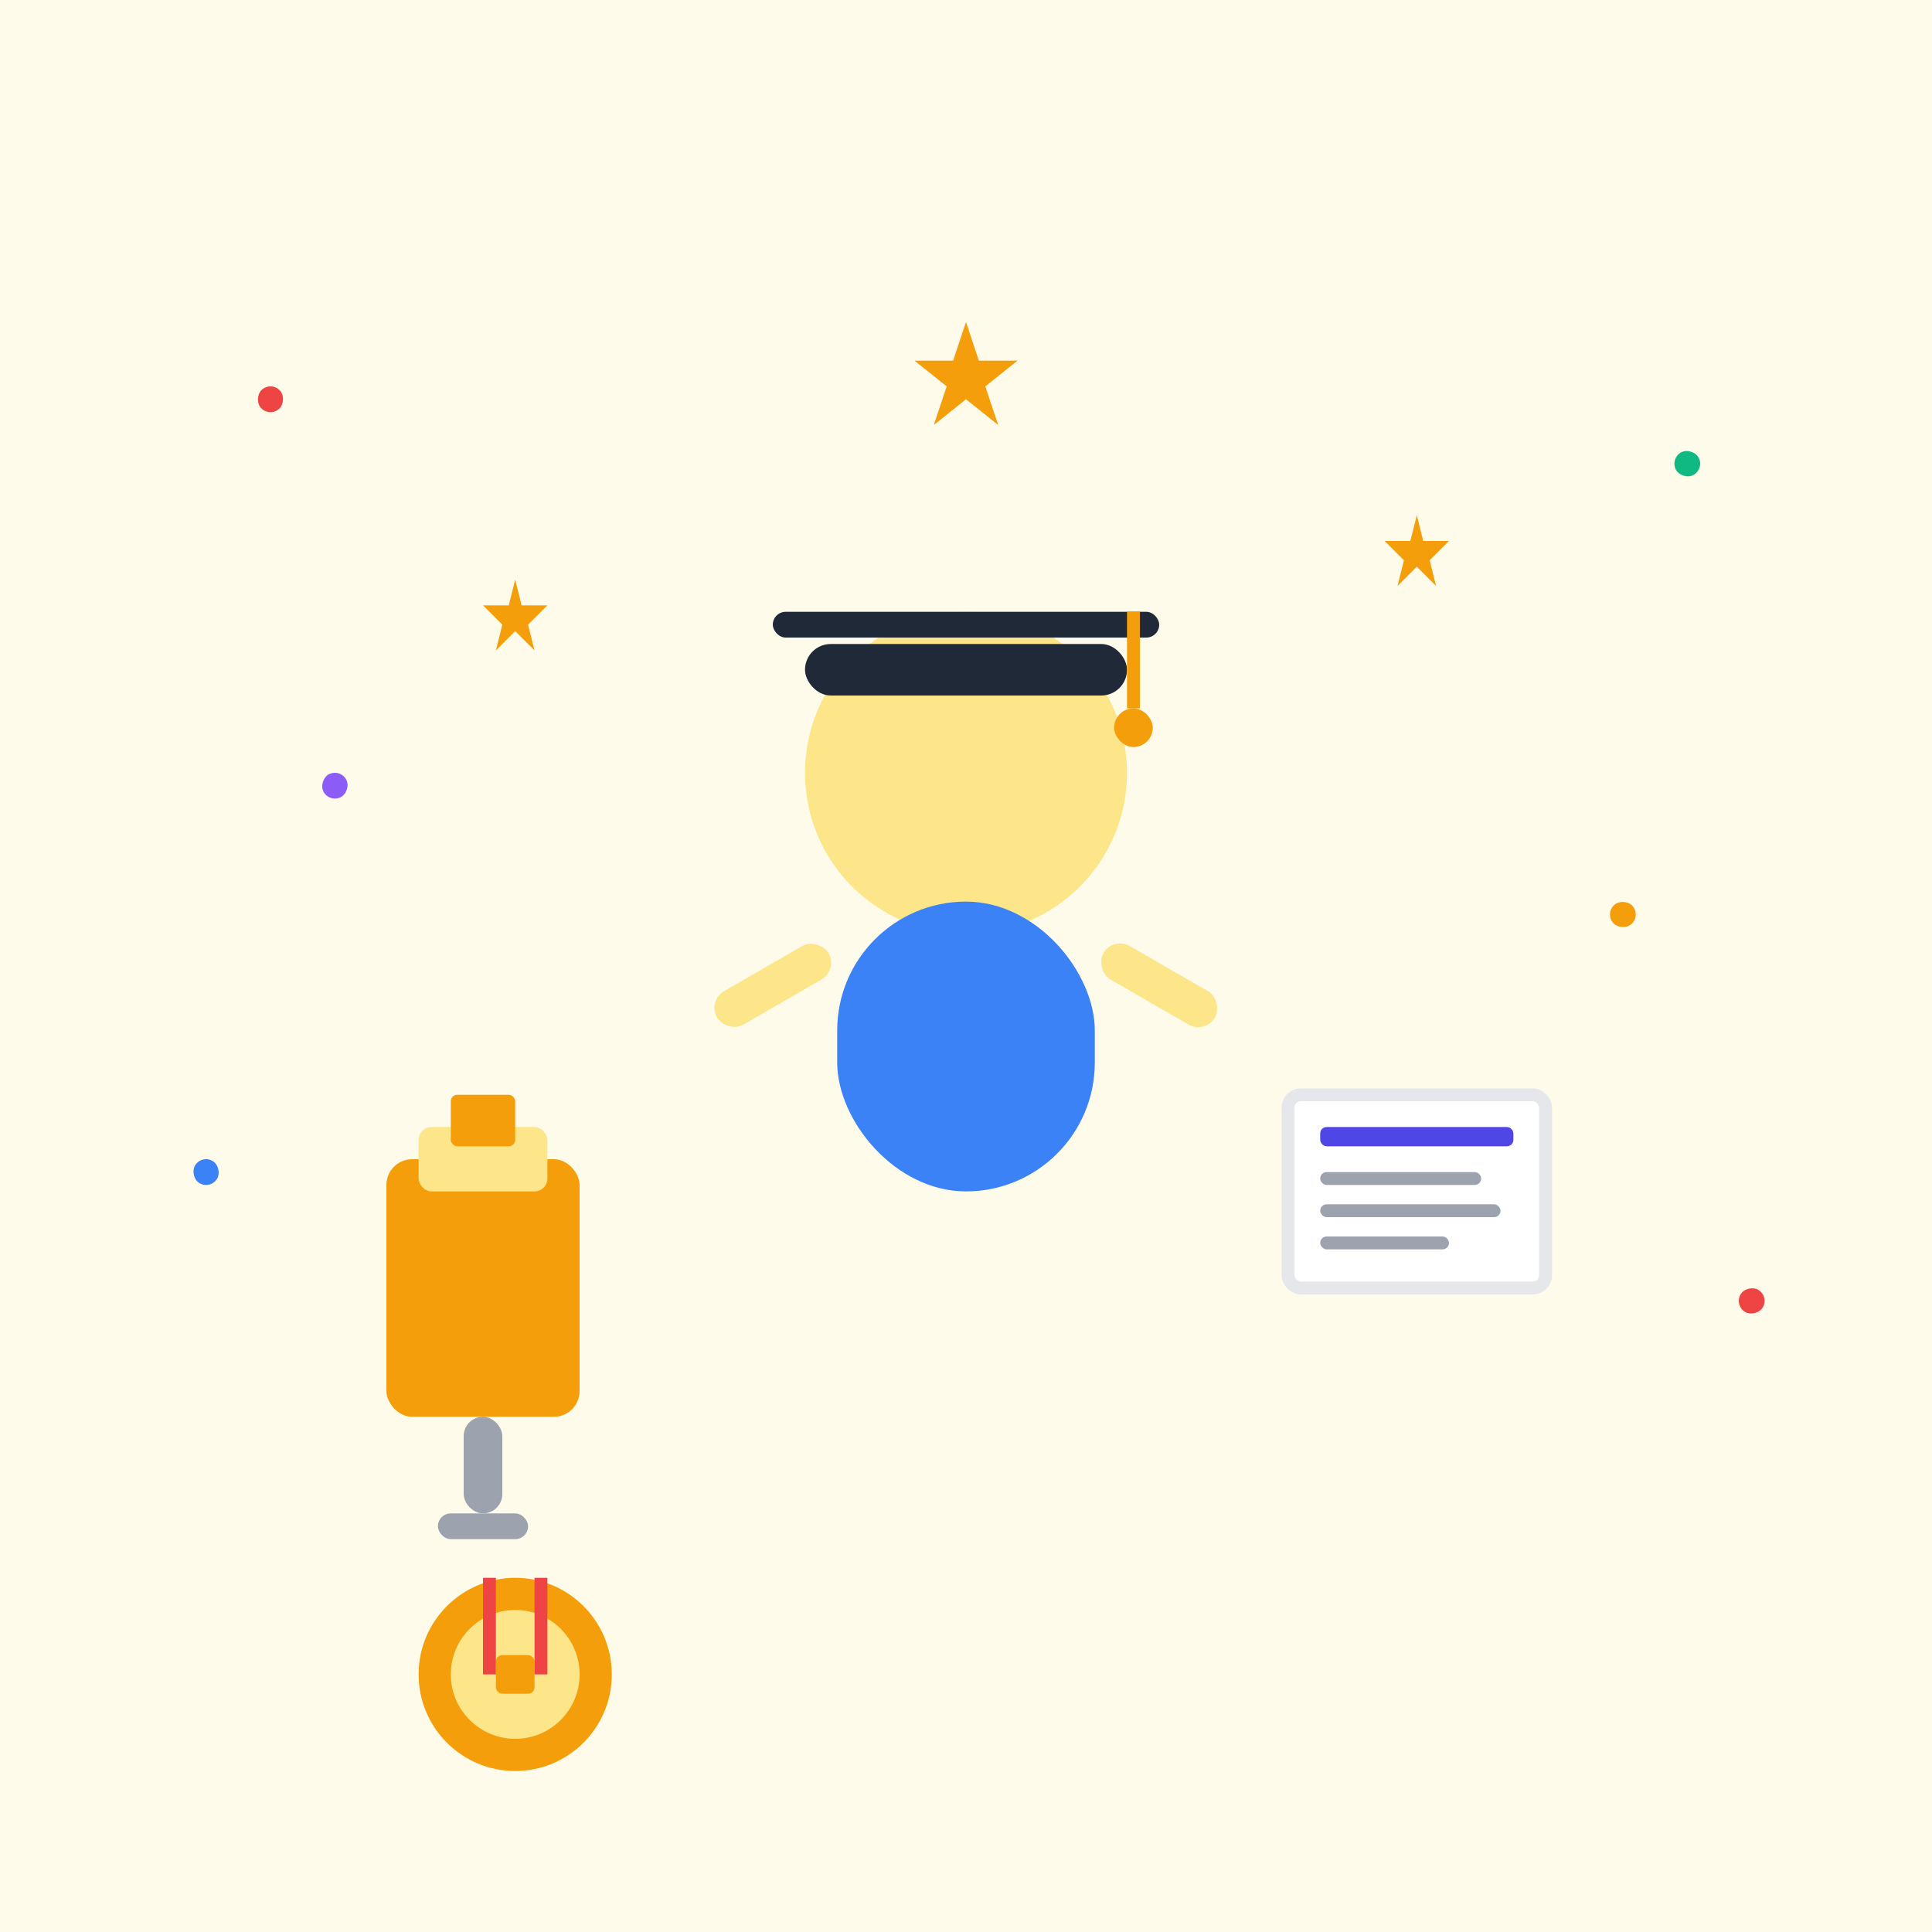<svg width="300" height="300" viewBox="0 0 300 300" fill="none" xmlns="http://www.w3.org/2000/svg">
  <!-- Background -->
  <rect width="300" height="300" fill="#FFFBEB"/>
  
  <!-- Student with graduation cap -->
  <circle cx="150" cy="120" r="25" fill="#FDE68A"/>
  
  <!-- Graduation cap -->
  <rect x="125" y="100" width="50" height="8" fill="#1F2937" rx="4"/>
  <rect x="120" y="95" width="60" height="4" fill="#1F2937" rx="2"/>
  
  <!-- Tassel -->
  <rect x="175" y="95" width="2" height="15" fill="#F59E0B"/>
  <rect x="173" y="110" width="6" height="6" fill="#F59E0B" rx="3"/>
  
  <!-- Body -->
  <rect x="130" y="140" width="40" height="45" fill="#3B82F6" rx="20"/>
  
  <!-- Arms raised in celebration -->
  <rect x="110" y="150" width="20" height="6" fill="#FDE68A" rx="3" transform="rotate(-30 120 153)"/>
  <rect x="170" y="150" width="20" height="6" fill="#FDE68A" rx="3" transform="rotate(30 180 153)"/>
  
  <!-- Trophy -->
  <rect x="60" y="180" width="30" height="40" fill="#F59E0B" rx="4"/>
  <rect x="65" y="175" width="20" height="10" fill="#FDE68A" rx="2"/>
  <rect x="70" y="170" width="10" height="8" fill="#F59E0B" rx="1"/>
  <rect x="72" y="220" width="6" height="15" fill="#9CA3AF" rx="3"/>
  <rect x="68" y="235" width="14" height="4" fill="#9CA3AF" rx="2"/>
  
  <!-- Certificate -->
  <rect x="200" y="170" width="40" height="30" fill="#FFFFFF" rx="2" stroke="#E5E7EB" stroke-width="2"/>
  <rect x="205" y="175" width="30" height="3" fill="#4F46E5" rx="1"/>
  <rect x="205" y="182" width="25" height="2" fill="#9CA3AF" rx="1"/>
  <rect x="205" y="187" width="28" height="2" fill="#9CA3AF" rx="1"/>
  <rect x="205" y="192" width="20" height="2" fill="#9CA3AF" rx="1"/>
  
  <!-- Medal -->
  <circle cx="80" cy="260" r="15" fill="#F59E0B"/>
  <circle cx="80" cy="260" r="10" fill="#FDE68A"/>
  <rect x="77" y="257" width="6" height="6" fill="#F59E0B" rx="1"/>
  <rect x="75" y="245" width="2" height="15" fill="#EF4444"/>
  <rect x="83" y="245" width="2" height="15" fill="#EF4444"/>
  
  <!-- Stars -->
  <polygon points="150,50 152,56 158,56 153,60 155,66 150,62 145,66 147,60 142,56 148,56" fill="#F59E0B"/>
  <polygon points="220,80 221,84 225,84 222,87 223,91 220,88 217,91 218,87 215,84 219,84" fill="#F59E0B"/>
  <polygon points="80,90 81,94 85,94 82,97 83,101 80,98 77,101 78,97 75,94 79,94" fill="#F59E0B"/>
  
  <!-- Confetti -->
  <rect x="40" y="60" width="4" height="4" fill="#EF4444" rx="2" transform="rotate(45 42 62)"/>
  <rect x="260" y="70" width="4" height="4" fill="#10B981" rx="2" transform="rotate(-30 262 72)"/>
  <rect x="50" y="120" width="4" height="4" fill="#8B5CF6" rx="2" transform="rotate(60 52 122)"/>
  <rect x="250" y="140" width="4" height="4" fill="#F59E0B" rx="2" transform="rotate(-45 252 142)"/>
  <rect x="30" y="180" width="4" height="4" fill="#3B82F6" rx="2" transform="rotate(30 32 182)"/>
  <rect x="270" y="200" width="4" height="4" fill="#EF4444" rx="2" transform="rotate(-60 272 202)"/>
</svg>